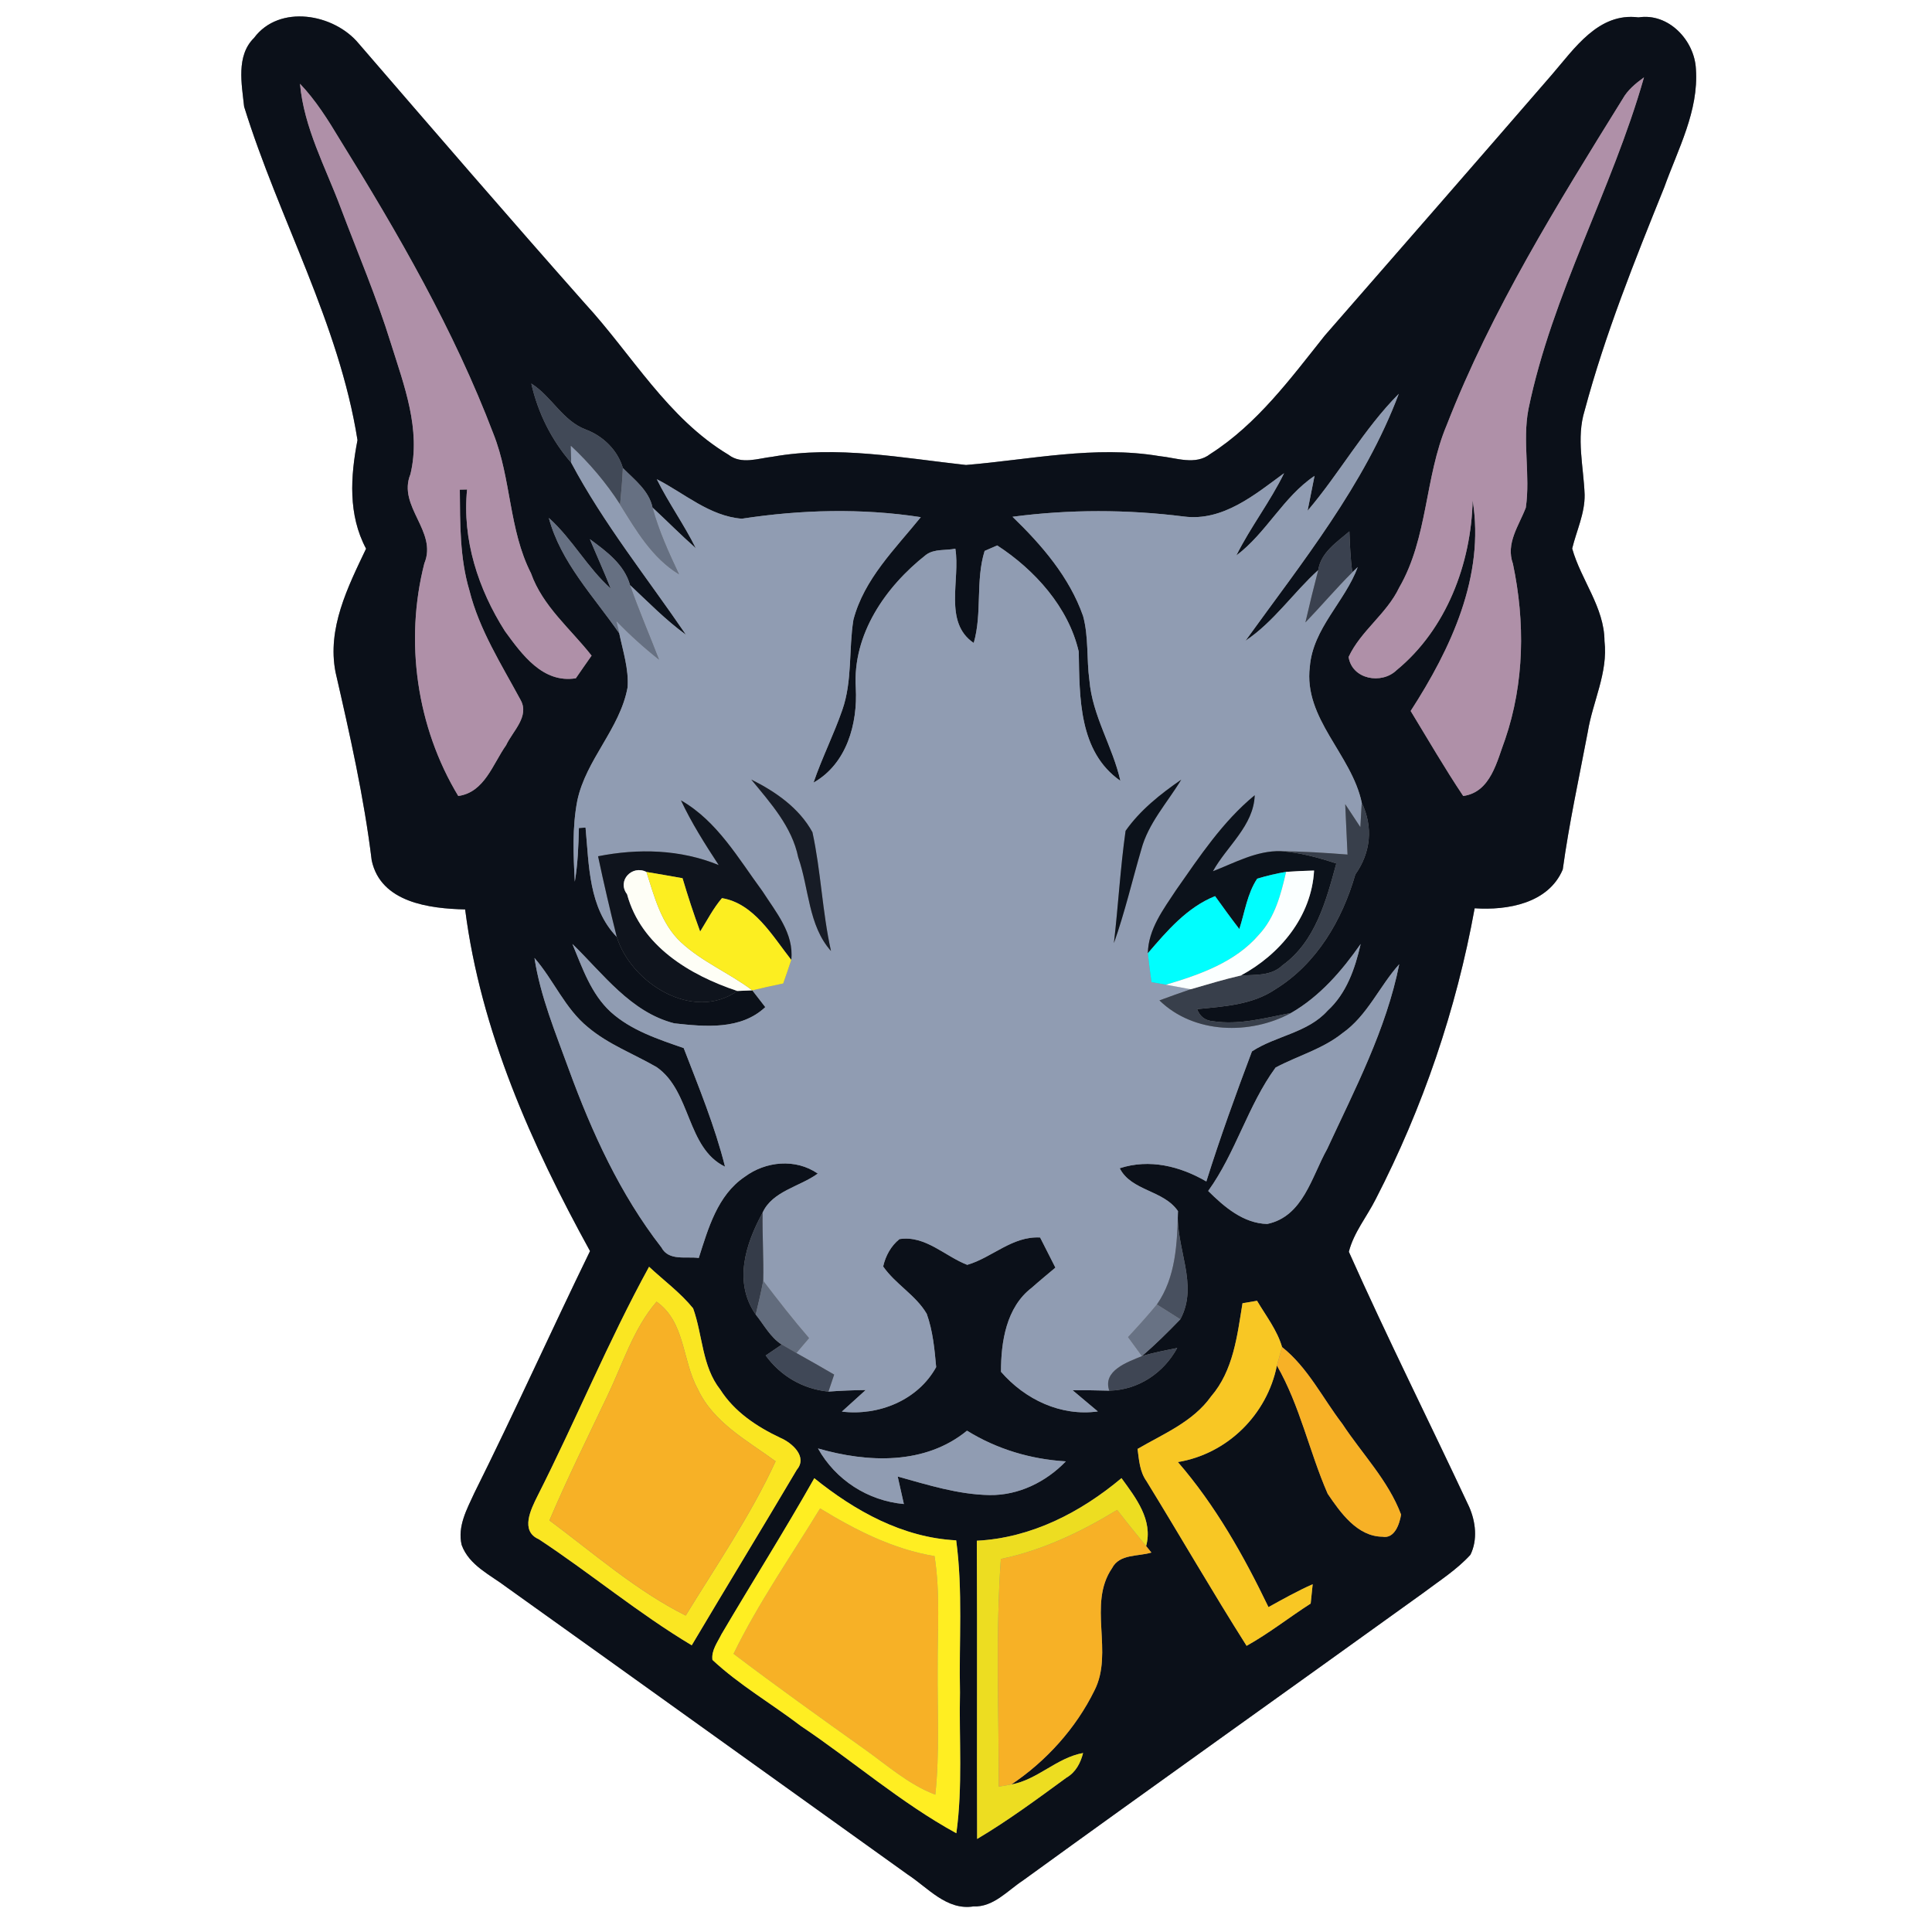 <?xml version="1.0" encoding="UTF-8" ?>
<!DOCTYPE svg PUBLIC "-//W3C//DTD SVG 1.1//EN" "http://www.w3.org/Graphics/SVG/1.1/DTD/svg11.dtd">
<svg width="250pt" height="250pt" viewBox="0 0 250 250" version="1.1" xmlns="http://www.w3.org/2000/svg">
<rect x="0" y="0" width="250" height="250" fill="#808080" stroke="none"/>
<g id="#ffffffff">
<path fill="#ffffff" opacity="1.00" d=" M 0.00 0.00 L 250.00 0.00 L 250.00 250.00 L 0.00 250.00 L 0.00 0.00 M 32.87 4.91 C 30.53 7.21 31.28 10.88 31.59 13.80 C 36.08 28.29 43.87 41.83 46.26 56.95 C 45.35 61.65 45.03 66.62 47.37 71.00 C 45.00 75.97 42.31 81.31 43.42 86.99 C 45.27 95.05 47.10 103.15 48.10 111.34 C 49.27 116.79 55.57 117.57 60.19 117.68 C 62.19 133.37 68.78 148.13 76.35 161.89 C 71.29 172.28 66.55 182.82 61.39 193.17 C 60.42 195.28 59.17 197.51 59.74 199.92 C 60.71 202.58 63.48 203.80 65.59 205.41 C 82.90 217.77 100.17 230.19 117.47 242.57 C 120.09 244.28 122.49 247.23 125.96 246.69 C 128.55 246.80 130.36 244.65 132.36 243.34 C 149.56 230.87 166.88 218.57 184.13 206.15 C 186.22 204.57 188.48 203.15 190.27 201.19 C 191.23 199.25 190.95 196.89 190.10 194.97 C 184.95 183.96 179.49 173.08 174.54 161.98 C 175.17 159.49 176.87 157.45 178.01 155.18 C 184.11 143.36 188.45 130.62 190.82 117.53 C 195.06 117.82 200.37 116.90 202.22 112.51 C 203.04 106.54 204.33 100.66 205.45 94.75 C 206.09 90.79 208.10 87.05 207.62 82.95 C 207.60 78.58 204.58 75.05 203.44 70.98 C 204.00 68.66 205.09 66.44 205.05 64.01 C 204.92 60.39 203.95 56.69 205.05 53.13 C 207.70 43.24 211.53 33.72 215.35 24.25 C 217.13 19.29 219.83 14.36 219.45 8.93 C 219.27 5.22 215.91 1.64 212.02 2.25 C 206.84 1.58 203.73 6.29 200.78 9.70 C 191.03 20.96 181.23 32.19 171.43 43.42 C 167.01 48.97 162.69 54.86 156.62 58.74 C 154.69 60.26 152.19 59.23 150.02 59.02 C 141.68 57.62 133.30 59.48 125.00 60.17 C 116.71 59.26 108.31 57.62 99.98 59.10 C 98.09 59.31 95.95 60.15 94.26 58.84 C 86.37 54.11 81.77 45.88 75.69 39.27 C 65.84 28.15 56.14 16.90 46.43 5.65 C 43.23 1.76 36.14 0.51 32.87 4.91 Z" />
</g>
<g id="#0b1019ff">
<path fill="#0b1019" opacity="1.00" d=" M 32.87 4.91 C 36.14 0.51 43.23 1.76 46.43 5.65 C 56.14 16.90 65.84 28.15 75.69 39.27 C 81.77 45.88 86.37 54.11 94.26 58.84 C 95.95 60.15 98.09 59.31 99.98 59.10 C 108.31 57.62 116.71 59.26 125.00 60.17 C 133.30 59.48 141.68 57.62 150.02 59.02 C 152.19 59.23 154.69 60.26 156.62 58.74 C 162.69 54.86 167.01 48.97 171.43 43.42 C 181.23 32.19 191.03 20.96 200.78 9.70 C 203.73 6.29 206.84 1.58 212.02 2.25 C 215.91 1.64 219.27 5.22 219.45 8.93 C 219.83 14.36 217.13 19.29 215.35 24.25 C 211.53 33.72 207.70 43.24 205.05 53.13 C 203.95 56.69 204.92 60.39 205.05 64.01 C 205.09 66.44 204.00 68.66 203.44 70.98 C 204.58 75.05 207.60 78.58 207.62 82.95 C 208.10 87.05 206.09 90.79 205.45 94.75 C 204.33 100.66 203.04 106.54 202.22 112.51 C 200.37 116.90 195.06 117.82 190.82 117.53 C 188.45 130.62 184.11 143.36 178.01 155.18 C 176.87 157.45 175.17 159.49 174.54 161.98 C 179.49 173.08 184.95 183.96 190.10 194.97 C 190.95 196.89 191.23 199.25 190.27 201.19 C 188.48 203.15 186.22 204.57 184.13 206.15 C 166.88 218.57 149.56 230.87 132.36 243.34 C 130.36 244.65 128.55 246.80 125.96 246.69 C 122.49 247.23 120.09 244.28 117.47 242.57 C 100.17 230.19 82.90 217.77 65.59 205.41 C 63.48 203.80 60.71 202.58 59.74 199.92 C 59.17 197.51 60.42 195.28 61.39 193.17 C 66.55 182.82 71.29 172.28 76.35 161.89 C 68.78 148.13 62.19 133.37 60.19 117.68 C 55.57 117.57 49.27 116.79 48.10 111.34 C 47.10 103.15 45.27 95.05 43.42 86.99 C 42.31 81.31 45.00 75.97 47.37 71.00 C 45.03 66.62 45.35 61.65 46.26 56.95 C 43.87 41.83 36.08 28.29 31.59 13.80 C 31.28 10.88 30.53 7.21 32.87 4.91 M 209.96 12.82 C 201.54 26.40 193.02 40.08 187.20 55.02 C 184.34 61.80 184.79 69.58 181.05 76.04 C 179.44 79.43 176.08 81.63 174.51 85.01 C 174.95 87.93 178.79 88.60 180.72 86.72 C 187.16 81.43 190.37 72.94 190.56 64.75 C 192.16 74.55 187.73 83.97 182.54 92.00 C 184.78 95.68 186.94 99.41 189.34 103.00 C 192.91 102.51 193.70 98.49 194.76 95.68 C 197.26 88.36 197.36 80.47 195.77 72.95 C 194.82 70.30 196.54 68.04 197.44 65.69 C 198.05 61.47 196.97 57.16 197.78 52.94 C 200.85 38.01 208.59 24.59 212.73 10.01 C 211.66 10.79 210.61 11.64 209.96 12.82 M 38.82 10.84 C 39.33 16.53 42.11 21.61 44.08 26.87 C 46.28 32.71 48.74 38.46 50.58 44.42 C 52.29 49.87 54.50 55.58 53.11 61.36 C 51.40 65.54 56.65 68.74 54.91 72.90 C 52.33 82.98 53.92 94.10 59.30 103.00 C 62.70 102.53 63.76 98.87 65.49 96.43 C 66.33 94.62 68.56 92.70 67.36 90.57 C 64.89 85.98 62.02 81.51 60.74 76.40 C 59.48 72.17 59.54 67.73 59.50 63.36 C 59.73 63.36 60.20 63.35 60.44 63.34 C 59.79 69.82 61.89 76.25 65.34 81.67 C 67.55 84.70 70.24 88.45 74.51 87.77 C 75.19 86.79 75.86 85.81 76.55 84.84 C 73.83 81.36 70.23 78.47 68.71 74.18 C 65.83 68.53 66.17 61.96 63.84 56.12 C 58.74 42.70 51.51 30.20 43.96 18.03 C 42.44 15.50 40.86 12.98 38.82 10.84 M 68.75 49.63 C 69.60 53.41 71.36 56.95 73.91 59.87 C 78.11 67.77 83.75 74.77 88.77 82.14 C 86.14 80.24 83.88 77.91 81.53 75.71 C 80.78 73.03 78.46 71.33 76.33 69.77 C 77.22 71.90 78.18 74.01 79.03 76.16 C 75.99 73.44 74.06 69.74 71.02 67.02 C 72.54 72.74 76.83 77.18 80.13 81.95 C 80.61 84.26 81.38 86.57 81.21 88.95 C 80.22 94.33 75.82 98.28 74.70 103.62 C 74.04 107.06 74.19 110.60 74.38 114.09 C 74.77 111.79 74.85 109.47 74.91 107.14 L 75.77 107.09 C 76.23 111.98 76.16 117.45 79.81 121.24 C 81.65 127.19 89.65 132.27 95.41 128.23 C 95.90 128.21 96.86 128.17 97.35 128.15 C 97.91 128.87 98.47 129.60 99.03 130.32 C 95.86 133.30 91.24 132.86 87.25 132.42 C 81.61 130.98 78.05 126.01 74.07 122.15 C 75.36 125.25 76.48 128.61 79.03 130.95 C 81.68 133.34 85.16 134.47 88.47 135.62 C 90.42 140.67 92.50 145.71 93.82 150.97 C 88.81 148.54 89.46 141.19 84.96 138.08 C 82.00 136.37 78.72 135.15 76.08 132.92 C 73.10 130.50 71.65 126.81 69.16 123.96 C 69.93 128.96 71.89 133.64 73.60 138.36 C 76.58 146.51 80.24 154.54 85.59 161.42 C 86.54 163.21 88.77 162.55 90.42 162.78 C 91.64 158.97 92.84 154.66 96.35 152.29 C 99.08 150.25 102.95 149.88 105.82 151.86 C 103.50 153.56 99.94 154.12 98.68 156.92 C 96.46 160.98 94.89 165.93 97.79 170.10 C 98.86 171.43 99.68 173.05 101.16 173.99 C 100.64 174.34 99.60 175.05 99.08 175.40 C 101.01 178.06 103.91 179.75 107.20 180.07 C 108.80 179.95 110.41 179.89 112.02 179.87 C 111.00 180.81 109.96 181.72 108.94 182.66 C 113.69 183.24 118.78 181.19 121.14 176.90 C 120.93 174.58 120.71 172.21 119.92 170.01 C 118.50 167.58 115.87 166.18 114.28 163.88 C 114.59 162.51 115.29 161.22 116.39 160.34 C 119.73 159.82 122.26 162.55 125.16 163.67 C 128.38 162.74 130.98 159.93 134.59 160.13 C 135.25 161.43 135.91 162.73 136.57 164.03 C 135.54 164.90 134.50 165.75 133.50 166.64 C 130.21 169.15 129.52 173.65 129.53 177.51 C 132.64 181.09 137.26 183.30 142.06 182.64 C 140.98 181.72 139.87 180.82 138.80 179.90 C 140.38 179.89 141.96 179.90 143.54 179.95 C 147.28 179.87 150.56 177.68 152.33 174.43 C 150.80 174.74 149.26 175.02 147.77 175.48 C 149.51 173.98 151.14 172.37 152.73 170.72 C 155.17 166.24 152.09 161.45 152.43 156.72 C 150.55 153.97 146.40 154.14 144.89 151.17 C 148.75 149.92 152.69 150.90 156.10 152.88 C 157.88 147.21 159.91 141.60 162.00 136.05 C 165.10 134.02 169.21 133.66 171.79 130.78 C 174.25 128.53 175.35 125.31 176.07 122.15 C 173.64 125.63 170.79 128.93 167.08 131.07 C 163.76 131.71 160.39 132.66 156.99 132.15 C 155.96 132.07 155.27 131.55 154.90 130.58 C 158.37 130.23 162.04 130.04 165.02 128.02 C 170.38 124.72 173.68 119.06 175.38 113.15 C 177.38 110.33 177.71 107.01 176.21 103.87 C 174.90 97.62 168.66 93.00 169.49 86.28 C 169.89 81.29 174.03 77.88 175.69 73.38 L 174.98 74.06 C 174.76 72.30 174.67 70.53 174.61 68.76 C 172.99 70.16 170.93 71.47 170.58 73.77 C 167.33 76.71 164.84 80.46 161.17 82.91 C 168.48 72.77 176.56 62.78 181.00 50.96 C 176.47 55.52 173.35 61.22 169.20 66.09 C 169.50 64.59 169.81 63.08 170.10 61.58 C 166.04 64.31 163.88 68.95 159.98 71.88 C 161.81 68.20 164.36 64.93 166.16 61.23 C 162.38 64.01 158.25 67.48 153.22 66.84 C 145.86 65.91 138.37 65.90 131.02 66.87 C 134.81 70.53 138.38 74.67 140.15 79.71 C 140.89 82.42 140.59 85.27 140.97 88.03 C 141.35 92.63 143.98 96.59 144.98 101.04 C 139.56 97.27 139.70 90.22 139.59 84.33 C 138.27 78.58 133.90 73.74 129.04 70.58 C 128.63 70.76 127.82 71.11 127.41 71.29 C 126.21 75.15 127.12 79.31 126.00 83.20 C 122.05 80.54 124.29 74.99 123.62 71.00 C 122.37 71.26 120.90 70.99 119.82 71.80 C 114.59 75.91 110.30 82.08 110.74 89.02 C 110.99 93.66 109.57 98.84 105.27 101.27 C 106.36 98.07 107.90 95.04 109.00 91.85 C 110.31 88.10 109.81 84.06 110.43 80.20 C 111.81 74.92 115.83 71.03 119.15 66.92 C 111.49 65.74 103.64 65.95 95.99 67.12 C 91.81 66.79 88.58 63.84 84.99 62.01 C 86.51 65.08 88.52 67.87 90.04 70.94 C 88.12 69.25 86.32 67.42 84.44 65.68 C 83.98 63.48 82.09 62.07 80.60 60.56 C 79.92 58.25 78.05 56.43 75.82 55.59 C 72.81 54.47 71.39 51.30 68.75 49.63 M 173.70 133.70 C 171.14 135.75 167.92 136.62 165.06 138.14 C 161.47 143.05 159.91 149.16 156.34 154.11 C 158.41 156.17 160.90 158.31 163.98 158.38 C 168.63 157.41 169.72 152.27 171.73 148.69 C 175.32 140.94 179.38 133.21 181.06 124.77 C 178.48 127.64 176.94 131.43 173.70 133.70 M 83.99 163.92 C 78.70 173.56 74.52 183.78 69.55 193.59 C 68.71 195.28 67.27 198.11 69.73 199.18 C 76.43 203.60 82.62 208.78 89.51 212.90 C 94.02 205.30 98.62 197.77 103.11 190.18 C 104.53 188.50 102.49 186.70 100.99 186.06 C 97.94 184.62 95.04 182.70 93.20 179.81 C 90.82 176.79 90.94 172.77 89.69 169.30 C 88.04 167.27 85.90 165.70 83.99 163.92 M 160.78 168.64 C 160.10 172.83 159.60 177.35 156.71 180.70 C 154.38 183.98 150.56 185.53 147.20 187.49 C 147.39 188.92 147.48 190.43 148.35 191.65 C 152.71 198.74 156.86 205.95 161.31 212.97 C 164.20 211.36 166.81 209.29 169.60 207.50 C 169.67 206.88 169.80 205.63 169.86 205.00 C 167.89 205.87 166.02 206.92 164.14 207.96 C 160.93 201.29 157.28 194.81 152.42 189.19 C 158.83 188.13 163.96 183.05 165.23 176.70 C 168.22 181.90 169.42 187.84 171.80 193.29 C 173.45 195.73 175.63 198.82 178.88 198.85 C 180.47 199.15 181.10 197.19 181.30 195.99 C 179.64 191.57 176.26 188.14 173.70 184.25 C 171.14 180.91 169.25 176.98 165.90 174.31 C 165.26 172.11 163.81 170.27 162.66 168.32 C 162.19 168.40 161.25 168.56 160.78 168.64 M 105.85 187.43 C 108.13 191.51 112.31 194.20 116.96 194.62 C 116.70 193.43 116.43 192.25 116.16 191.06 C 120.05 192.14 123.97 193.39 128.04 193.46 C 131.79 193.52 135.35 191.77 137.92 189.10 C 133.38 188.83 129.01 187.53 125.13 185.13 C 119.69 189.59 112.27 189.28 105.85 187.43 M 105.37 191.28 C 101.52 198.10 97.33 204.72 93.36 211.47 C 92.85 212.51 92.03 213.56 92.19 214.79 C 95.67 218.04 99.84 220.45 103.63 223.34 C 110.39 227.88 116.59 233.30 123.75 237.22 C 124.59 231.18 124.09 225.07 124.22 219.00 C 124.08 212.44 124.61 205.84 123.73 199.32 C 116.81 198.97 110.64 195.53 105.37 191.28 M 126.40 199.37 C 126.47 212.23 126.39 225.09 126.44 237.96 C 130.47 235.57 134.23 232.78 138.01 230.02 C 139.20 229.33 139.83 228.12 140.15 226.84 C 136.74 227.45 134.26 230.30 130.87 230.91 C 135.38 227.89 139.21 223.65 141.61 218.77 C 144.16 213.81 140.70 207.59 143.90 202.92 C 144.86 201.05 147.27 201.43 148.99 200.90 C 148.82 200.69 148.48 200.27 148.31 200.06 C 149.22 196.68 146.98 193.83 145.12 191.27 C 139.81 195.72 133.44 199.01 126.40 199.37 Z" />
</g>
<g id="#af90a8ff">
<path fill="#af90a8" opacity="1.00" d=" M 209.96 12.82 C 210.61 11.64 211.66 10.79 212.73 10.01 C 208.59 24.59 200.85 38.01 197.78 52.94 C 196.97 57.16 198.05 61.47 197.44 65.69 C 196.54 68.04 194.82 70.30 195.77 72.95 C 197.36 80.47 197.26 88.36 194.76 95.68 C 193.70 98.49 192.91 102.51 189.34 103.00 C 186.94 99.41 184.78 95.68 182.54 92.00 C 187.73 83.97 192.16 74.55 190.56 64.75 C 190.37 72.94 187.16 81.43 180.72 86.72 C 178.79 88.60 174.95 87.93 174.51 85.01 C 176.08 81.63 179.44 79.43 181.05 76.04 C 184.79 69.58 184.34 61.80 187.20 55.02 C 193.02 40.08 201.54 26.40 209.96 12.82 Z" />
<path fill="#af90a8" opacity="1.00" d=" M 38.82 10.84 C 40.86 12.98 42.44 15.50 43.96 18.03 C 51.51 30.20 58.74 42.70 63.84 56.12 C 66.17 61.96 65.83 68.53 68.71 74.18 C 70.23 78.47 73.83 81.36 76.55 84.84 C 75.86 85.81 75.19 86.79 74.51 87.77 C 70.24 88.45 67.55 84.70 65.34 81.67 C 61.89 76.25 59.79 69.82 60.44 63.34 C 60.20 63.35 59.73 63.36 59.50 63.36 C 59.54 67.73 59.48 72.17 60.74 76.40 C 62.02 81.51 64.89 85.98 67.36 90.57 C 68.56 92.70 66.33 94.62 65.49 96.43 C 63.76 98.87 62.70 102.53 59.30 103.00 C 53.92 94.10 52.33 82.98 54.91 72.90 C 56.65 68.74 51.40 65.54 53.11 61.36 C 54.50 55.58 52.29 49.87 50.58 44.42 C 48.74 38.46 46.28 32.71 44.08 26.87 C 42.11 21.61 39.33 16.53 38.82 10.84 Z" />
</g>
<g id="#414957ff">
<path fill="#414957" opacity="1.00" d=" M 68.75 49.63 C 71.39 51.30 72.81 54.47 75.82 55.59 C 78.05 56.43 79.92 58.25 80.60 60.56 C 80.53 62.14 80.39 63.72 80.24 65.30 C 78.45 62.51 76.30 59.97 73.87 57.70 C 73.88 58.24 73.90 59.33 73.91 59.87 C 71.36 56.95 69.60 53.41 68.75 49.63 Z" />
</g>
<g id="#909cb2ff">
<path fill="#909cb2" opacity="1.00" d=" M 169.20 66.09 C 173.35 61.22 176.47 55.52 181.00 50.96 C 176.56 62.78 168.48 72.77 161.17 82.91 C 164.84 80.46 167.33 76.71 170.58 73.77 C 169.99 76.02 169.44 78.27 168.92 80.54 C 170.97 78.41 172.88 76.15 174.98 74.06 L 175.69 73.38 C 174.03 77.88 169.89 81.29 169.49 86.28 C 168.66 93.00 174.90 97.62 176.21 103.87 C 176.16 104.66 176.08 106.24 176.03 107.03 C 175.37 106.04 174.72 105.05 174.07 104.06 C 174.17 106.23 174.27 108.40 174.37 110.58 C 171.50 110.35 168.62 110.18 165.74 110.14 C 162.61 110.05 159.79 111.64 156.95 112.74 C 158.75 109.49 162.23 106.85 162.36 102.90 C 158.21 106.31 155.23 110.83 152.18 115.18 C 150.54 117.67 148.59 120.23 148.53 123.35 C 148.67 124.60 148.82 125.85 149.00 127.09 C 149.46 127.17 150.40 127.33 150.87 127.42 C 151.93 127.62 153.00 127.82 154.07 128.01 C 152.72 128.47 151.37 128.96 150.03 129.45 C 154.49 133.80 161.79 133.95 167.08 131.07 C 170.79 128.93 173.64 125.63 176.07 122.15 C 175.35 125.31 174.25 128.53 171.79 130.78 C 169.21 133.66 165.10 134.02 162.00 136.05 C 159.91 141.60 157.88 147.21 156.10 152.88 C 152.69 150.90 148.75 149.92 144.89 151.17 C 146.40 154.14 150.55 153.97 152.43 156.72 C 152.33 160.87 152.17 165.27 149.70 168.80 C 148.52 170.25 147.25 171.64 145.97 173.02 C 146.57 173.83 147.17 174.65 147.77 175.48 C 145.92 176.25 142.64 177.35 143.54 179.95 C 141.96 179.90 140.38 179.89 138.80 179.90 C 139.87 180.82 140.98 181.72 142.06 182.64 C 137.26 183.30 132.64 181.09 129.53 177.51 C 129.52 173.65 130.21 169.15 133.50 166.64 C 134.50 165.75 135.54 164.90 136.57 164.03 C 135.91 162.73 135.25 161.43 134.59 160.13 C 130.98 159.93 128.38 162.74 125.16 163.67 C 122.26 162.55 119.73 159.82 116.39 160.34 C 115.29 161.22 114.59 162.51 114.28 163.88 C 115.87 166.18 118.50 167.58 119.92 170.01 C 120.71 172.21 120.93 174.58 121.14 176.90 C 118.78 181.19 113.69 183.24 108.94 182.66 C 109.96 181.72 111.00 180.81 112.02 179.87 C 110.41 179.89 108.80 179.95 107.20 180.07 C 107.38 179.52 107.76 178.42 107.94 177.87 C 106.32 176.93 104.69 175.99 103.05 175.08 C 103.60 174.44 104.15 173.79 104.69 173.15 C 102.62 170.76 100.68 168.26 98.76 165.74 C 98.83 162.80 98.63 159.86 98.68 156.92 C 99.94 154.12 103.50 153.56 105.82 151.86 C 102.95 149.88 99.08 150.25 96.35 152.29 C 92.84 154.66 91.64 158.97 90.42 162.78 C 88.77 162.55 86.54 163.21 85.59 161.42 C 80.24 154.54 76.58 146.51 73.60 138.36 C 71.89 133.64 69.93 128.96 69.16 123.96 C 71.65 126.81 73.10 130.50 76.08 132.92 C 78.72 135.15 82.00 136.37 84.96 138.08 C 89.46 141.19 88.81 148.54 93.82 150.97 C 92.50 145.71 90.42 140.67 88.47 135.62 C 85.16 134.47 81.68 133.34 79.03 130.95 C 76.48 128.61 75.36 125.25 74.07 122.15 C 78.05 126.01 81.61 130.98 87.25 132.42 C 91.24 132.86 95.86 133.30 99.03 130.32 C 98.47 129.60 97.91 128.87 97.35 128.15 C 98.68 127.83 100.01 127.54 101.35 127.26 C 101.71 126.24 102.05 125.23 102.39 124.21 C 102.76 120.78 100.39 118.02 98.66 115.32 C 95.54 111.09 92.82 106.26 88.12 103.57 C 89.49 106.50 91.23 109.23 93.00 111.94 C 88.03 109.90 82.60 109.77 77.39 110.80 C 78.13 114.30 78.94 117.78 79.81 121.24 C 76.16 117.45 76.23 111.98 75.77 107.09 L 74.91 107.14 C 74.85 109.47 74.77 111.79 74.38 114.09 C 74.19 110.60 74.04 107.06 74.70 103.62 C 75.82 98.28 80.22 94.33 81.21 88.95 C 81.38 86.57 80.61 84.26 80.13 81.95 C 80.04 81.55 79.85 80.76 79.75 80.36 C 81.49 82.15 83.33 83.82 85.28 85.36 C 84.04 82.14 82.66 78.97 81.53 75.71 C 83.88 77.91 86.14 80.24 88.77 82.14 C 83.75 74.77 78.11 67.77 73.91 59.87 C 73.90 59.33 73.88 58.24 73.87 57.70 C 76.30 59.97 78.45 62.51 80.24 65.30 C 82.33 68.66 84.39 72.21 87.87 74.32 C 86.55 71.52 85.25 68.68 84.44 65.68 C 86.32 67.42 88.12 69.25 90.04 70.94 C 88.52 67.87 86.51 65.08 84.99 62.01 C 88.58 63.84 91.81 66.79 95.99 67.12 C 103.64 65.95 111.49 65.74 119.15 66.92 C 115.83 71.03 111.81 74.92 110.43 80.20 C 109.81 84.06 110.31 88.10 109.00 91.85 C 107.90 95.04 106.36 98.07 105.27 101.27 C 109.57 98.84 110.99 93.66 110.74 89.02 C 110.30 82.08 114.59 75.91 119.82 71.80 C 120.90 70.99 122.37 71.26 123.62 71.00 C 124.29 74.99 122.05 80.54 126.00 83.20 C 127.12 79.31 126.21 75.15 127.41 71.29 C 127.82 71.11 128.63 70.76 129.04 70.58 C 133.90 73.74 138.27 78.58 139.59 84.33 C 139.70 90.22 139.56 97.27 144.98 101.04 C 143.98 96.59 141.35 92.63 140.97 88.03 C 140.59 85.27 140.89 82.42 140.15 79.71 C 138.38 74.67 134.81 70.53 131.02 66.87 C 138.37 65.90 145.86 65.91 153.22 66.84 C 158.25 67.48 162.38 64.01 166.16 61.23 C 164.36 64.93 161.81 68.20 159.98 71.88 C 163.88 68.95 166.04 64.31 170.10 61.58 C 169.81 63.08 169.50 64.59 169.20 66.09 M 97.21 100.87 C 99.70 103.91 102.48 106.96 103.29 110.94 C 104.70 114.95 104.58 119.76 107.53 123.06 C 106.40 117.98 106.23 112.75 105.13 107.69 C 103.41 104.55 100.35 102.43 97.21 100.87 M 145.65 107.51 C 144.97 112.32 144.70 117.20 144.14 122.04 C 145.55 118.07 146.50 113.97 147.68 109.93 C 148.59 106.51 151.06 103.86 152.85 100.89 C 150.16 102.75 147.54 104.82 145.65 107.51 Z" />
<path fill="#909cb2" opacity="1.00" d=" M 173.70 133.70 C 176.94 131.43 178.48 127.64 181.06 124.77 C 179.38 133.21 175.32 140.94 171.73 148.69 C 169.72 152.27 168.63 157.41 163.98 158.38 C 160.90 158.31 158.41 156.17 156.34 154.11 C 159.91 149.16 161.47 143.05 165.06 138.14 C 167.92 136.62 171.14 135.75 173.70 133.70 Z" />
<path fill="#909cb2" opacity="1.00" d=" M 105.85 187.43 C 112.27 189.28 119.69 189.59 125.13 185.13 C 129.01 187.53 133.38 188.83 137.92 189.10 C 135.35 191.77 131.79 193.52 128.04 193.46 C 123.97 193.39 120.05 192.14 116.16 191.06 C 116.43 192.25 116.70 193.43 116.96 194.62 C 112.31 194.20 108.13 191.51 105.85 187.43 Z" />
</g>
<g id="#667082ff">
<path fill="#667082" opacity="1.00" d=" M 80.24 65.30 C 80.39 63.72 80.53 62.14 80.60 60.56 C 82.09 62.07 83.98 63.48 84.44 65.68 C 85.25 68.68 86.55 71.52 87.87 74.32 C 84.39 72.21 82.33 68.66 80.24 65.30 Z" />
<path fill="#667082" opacity="1.00" d=" M 71.02 67.02 C 74.06 69.74 75.99 73.44 79.03 76.16 C 78.18 74.01 77.22 71.90 76.33 69.77 C 78.46 71.33 80.78 73.03 81.53 75.71 C 82.66 78.97 84.04 82.14 85.28 85.36 C 83.33 83.82 81.49 82.15 79.75 80.36 C 79.85 80.76 80.04 81.55 80.13 81.95 C 76.83 77.18 72.54 72.74 71.02 67.02 Z" />
</g>
<g id="#3a414fff">
<path fill="#3a414f" opacity="1.00" d=" M 170.58 73.77 C 170.93 71.47 172.99 70.16 174.61 68.76 C 174.67 70.53 174.76 72.30 174.98 74.06 C 172.88 76.15 170.97 78.41 168.92 80.54 C 169.44 78.27 169.99 76.02 170.58 73.77 Z" />
</g>
<g id="#171c26ff">
<path fill="#171c26" opacity="1.00" d=" M 97.21 100.87 C 100.35 102.43 103.41 104.55 105.13 107.69 C 106.23 112.75 106.40 117.98 107.53 123.06 C 104.58 119.76 104.70 114.95 103.29 110.94 C 102.48 106.96 99.70 103.91 97.21 100.87 Z" />
</g>
<g id="#0c121bff">
<path fill="#0c121b" opacity="1.00" d=" M 145.65 107.51 C 147.54 104.82 150.16 102.75 152.85 100.89 C 151.06 103.86 148.59 106.51 147.68 109.93 C 146.50 113.97 145.55 118.07 144.14 122.04 C 144.70 117.20 144.97 112.32 145.65 107.51 Z" />
<path fill="#0c121b" opacity="1.00" d=" M 152.18 115.18 C 155.23 110.83 158.21 106.31 162.36 102.90 C 162.23 106.85 158.75 109.49 156.95 112.74 C 159.79 111.64 162.61 110.05 165.74 110.14 C 168.20 110.31 170.59 110.97 172.92 111.73 C 171.61 116.53 170.22 121.84 165.95 124.91 C 164.50 126.32 162.42 126.12 160.56 126.23 C 165.64 123.50 169.71 118.59 170.04 112.65 C 168.83 112.68 167.63 112.73 166.42 112.82 C 165.16 113.03 163.91 113.33 162.68 113.70 C 161.39 115.64 161.08 118.03 160.37 120.22 C 159.29 118.82 158.26 117.39 157.23 115.96 C 153.59 117.42 151.02 120.46 148.53 123.35 C 148.59 120.23 150.54 117.67 152.18 115.18 Z" />
</g>
<g id="#0f141dff">
<path fill="#0f141d" opacity="1.00" d=" M 88.12 103.57 C 92.82 106.26 95.54 111.09 98.66 115.32 C 100.39 118.02 102.76 120.78 102.39 124.21 C 99.97 121.14 97.57 116.90 93.42 116.22 C 92.30 117.53 91.51 119.08 90.60 120.54 C 89.76 118.27 89.01 115.96 88.32 113.64 C 86.76 113.37 85.20 113.08 83.65 112.83 C 81.78 111.88 79.81 113.97 81.14 115.71 C 82.95 122.40 89.25 126.18 95.41 128.23 C 89.65 132.27 81.65 127.19 79.81 121.24 C 78.94 117.78 78.13 114.30 77.39 110.80 C 82.60 109.77 88.03 109.90 93.00 111.94 C 91.23 109.23 89.49 106.50 88.12 103.57 Z" />
</g>
<g id="#383f4bff">
<path fill="#383f4b" opacity="1.00" d=" M 174.07 104.06 C 174.72 105.05 175.37 106.04 176.03 107.03 C 176.08 106.24 176.16 104.66 176.21 103.87 C 177.71 107.01 177.38 110.33 175.38 113.15 C 173.68 119.06 170.38 124.72 165.02 128.02 C 162.04 130.04 158.37 130.23 154.90 130.58 C 155.27 131.55 155.96 132.07 156.99 132.15 C 160.39 132.66 163.76 131.71 167.08 131.07 C 161.79 133.95 154.49 133.80 150.03 129.45 C 151.37 128.96 152.72 128.47 154.07 128.01 C 156.23 127.39 158.37 126.73 160.56 126.23 C 162.42 126.12 164.50 126.32 165.95 124.91 C 170.22 121.84 171.61 116.53 172.92 111.73 C 170.59 110.97 168.20 110.31 165.74 110.14 C 168.62 110.18 171.50 110.35 174.37 110.58 C 174.27 108.40 174.17 106.23 174.07 104.06 Z" />
</g>
<g id="#fefef6ff">
<path fill="#fefef6" opacity="1.00" d=" M 81.14 115.71 C 79.81 113.97 81.78 111.88 83.65 112.83 C 84.68 116.03 85.55 119.52 88.10 121.91 C 90.83 124.46 94.37 125.90 97.35 128.15 C 96.86 128.17 95.90 128.21 95.41 128.23 C 89.25 126.18 82.95 122.40 81.14 115.71 Z" />
</g>
<g id="#fcee21ff">
<path fill="#fcee21" opacity="1.00" d=" M 83.65 112.83 C 85.20 113.08 86.76 113.37 88.32 113.64 C 89.01 115.96 89.76 118.27 90.60 120.54 C 91.51 119.08 92.30 117.53 93.42 116.22 C 97.57 116.90 99.97 121.14 102.39 124.21 C 102.05 125.23 101.71 126.24 101.35 127.26 C 100.01 127.54 98.68 127.83 97.35 128.15 C 94.37 125.90 90.83 124.46 88.10 121.91 C 85.55 119.52 84.68 116.03 83.65 112.83 Z" />
</g>
<g id="#00fefeff">
<path fill="#00fefe" opacity="1.00" d=" M 162.68 113.70 C 163.91 113.33 165.16 113.03 166.42 112.82 C 165.76 115.69 164.99 118.70 162.92 120.93 C 159.86 124.51 155.25 126.12 150.87 127.42 C 150.40 127.33 149.46 127.17 149.00 127.09 C 148.82 125.85 148.67 124.60 148.53 123.35 C 151.02 120.46 153.59 117.42 157.23 115.96 C 158.26 117.39 159.29 118.82 160.37 120.22 C 161.08 118.03 161.39 115.64 162.68 113.70 Z" />
</g>
<g id="#fbffffff">
<path fill="#fbffff" opacity="1.00" d=" M 166.42 112.82 C 167.63 112.73 168.83 112.68 170.04 112.65 C 169.71 118.59 165.64 123.50 160.56 126.23 C 158.37 126.73 156.23 127.39 154.07 128.01 C 153.00 127.82 151.93 127.62 150.87 127.42 C 155.25 126.12 159.86 124.51 162.92 120.93 C 164.99 118.70 165.76 115.69 166.42 112.82 Z" />
</g>
<g id="#353c49ff">
<path fill="#353c49" opacity="1.00" d=" M 97.79 170.10 C 94.89 165.93 96.46 160.98 98.68 156.92 C 98.63 159.86 98.83 162.80 98.76 165.74 C 98.49 167.20 98.14 168.65 97.79 170.10 Z" />
</g>
<g id="#48505fff">
<path fill="#48505f" opacity="1.00" d=" M 152.43 156.72 C 152.09 161.45 155.17 166.24 152.73 170.72 C 151.73 170.07 150.71 169.44 149.70 168.80 C 152.17 165.27 152.33 160.87 152.43 156.72 Z" />
</g>
<g id="#fae622ff">
<path fill="#fae622" opacity="1.00" d=" M 83.99 163.92 C 85.90 165.70 88.04 167.27 89.69 169.30 C 90.94 172.77 90.82 176.79 93.20 179.81 C 95.04 182.70 97.94 184.62 100.99 186.06 C 102.49 186.70 104.53 188.50 103.11 190.18 C 98.62 197.77 94.02 205.30 89.51 212.90 C 82.62 208.78 76.43 203.60 69.73 199.18 C 67.27 198.11 68.71 195.28 69.55 193.59 C 74.52 183.78 78.70 173.56 83.99 163.92 M 78.59 180.64 C 76.05 185.99 73.41 191.29 71.10 196.74 C 76.84 201.01 82.30 205.82 88.73 209.05 C 92.75 202.49 97.14 196.09 100.36 189.09 C 96.67 186.39 92.28 184.06 90.28 179.71 C 88.26 176.05 88.68 171.06 84.96 168.44 C 81.93 171.98 80.58 176.51 78.59 180.64 Z" />
</g>
<g id="#626c7dff">
<path fill="#626c7d" opacity="1.00" d=" M 98.76 165.74 C 100.68 168.26 102.62 170.76 104.69 173.15 C 104.15 173.79 103.60 174.44 103.05 175.08 C 102.58 174.81 101.63 174.26 101.16 173.99 C 99.68 173.05 98.86 171.43 97.79 170.10 C 98.14 168.65 98.49 167.20 98.76 165.74 Z" />
</g>
<g id="#f8c724ff">
<path fill="#f8c724" opacity="1.00" d=" M 160.78 168.64 C 161.25 168.56 162.19 168.40 162.66 168.32 C 163.81 170.27 165.26 172.11 165.90 174.31 C 165.74 174.91 165.40 176.10 165.23 176.70 C 163.96 183.05 158.83 188.13 152.42 189.19 C 157.28 194.81 160.93 201.29 164.14 207.96 C 166.02 206.92 167.89 205.87 169.86 205.00 C 169.80 205.63 169.67 206.88 169.60 207.50 C 166.81 209.29 164.20 211.36 161.31 212.97 C 156.86 205.95 152.71 198.74 148.35 191.65 C 147.48 190.43 147.39 188.92 147.20 187.49 C 150.56 185.53 154.38 183.98 156.71 180.70 C 159.60 177.35 160.10 172.83 160.78 168.64 Z" />
</g>
<g id="#f7b126ff">
<path fill="#f7b126" opacity="1.00" d=" M 78.59 180.64 C 80.58 176.51 81.93 171.98 84.96 168.44 C 88.68 171.06 88.26 176.05 90.28 179.71 C 92.28 184.06 96.67 186.39 100.36 189.09 C 97.14 196.09 92.75 202.49 88.73 209.05 C 82.30 205.82 76.84 201.01 71.10 196.74 C 73.41 191.29 76.05 185.99 78.59 180.64 Z" />
<path fill="#f7b126" opacity="1.00" d=" M 165.23 176.70 C 165.40 176.10 165.74 174.91 165.90 174.31 C 169.25 176.98 171.14 180.91 173.70 184.25 C 176.26 188.14 179.64 191.57 181.30 195.99 C 181.10 197.19 180.47 199.15 178.88 198.85 C 175.63 198.82 173.45 195.73 171.80 193.29 C 169.42 187.84 168.22 181.90 165.23 176.70 Z" />
<path fill="#f7b126" opacity="1.00" d=" M 106.12 195.19 C 110.71 197.99 115.57 200.47 120.93 201.36 C 121.69 206.20 121.30 211.12 121.33 216.00 C 121.29 221.41 121.60 226.84 121.03 232.23 C 117.55 230.91 114.76 228.39 111.77 226.27 C 106.11 222.24 100.46 218.20 94.92 214.00 C 98.13 207.43 102.32 201.42 106.12 195.19 Z" />
<path fill="#f7b126" opacity="1.00" d=" M 129.51 201.73 C 134.90 200.61 139.89 198.23 144.56 195.38 C 145.78 196.96 147.04 198.51 148.31 200.06 C 148.48 200.27 148.82 200.69 148.99 200.90 C 147.27 201.43 144.86 201.05 143.90 202.92 C 140.70 207.59 144.16 213.81 141.61 218.77 C 139.21 223.65 135.38 227.89 130.87 230.91 C 130.46 230.98 129.65 231.12 129.24 231.19 C 129.25 221.37 128.82 211.53 129.51 201.73 Z" />
</g>
<g id="#687284ff">
<path fill="#687284" opacity="1.00" d=" M 145.97 173.02 C 147.25 171.64 148.52 170.25 149.70 168.80 C 150.71 169.44 151.73 170.07 152.73 170.72 C 151.14 172.37 149.51 173.98 147.77 175.48 C 147.17 174.65 146.57 173.83 145.97 173.02 Z" />
</g>
<g id="#404857ff">
<path fill="#404857" opacity="1.00" d=" M 101.16 173.99 C 101.63 174.26 102.58 174.81 103.05 175.08 C 104.69 175.99 106.32 176.93 107.94 177.87 C 107.76 178.42 107.38 179.52 107.20 180.07 C 103.91 179.75 101.01 178.06 99.08 175.40 C 99.60 175.05 100.64 174.34 101.16 173.99 Z" />
</g>
<g id="#3f4654ff">
<path fill="#3f4654" opacity="1.00" d=" M 147.77 175.48 C 149.26 175.02 150.80 174.74 152.33 174.43 C 150.56 177.68 147.28 179.87 143.54 179.95 C 142.64 177.35 145.92 176.25 147.77 175.48 Z" />
</g>
<g id="#ffee22ff">
<path fill="#ffee22" opacity="1.00" d=" M 105.37 191.28 C 110.64 195.53 116.81 198.97 123.73 199.32 C 124.61 205.84 124.08 212.44 124.22 219.00 C 124.09 225.07 124.59 231.18 123.75 237.22 C 116.59 233.30 110.39 227.88 103.63 223.34 C 99.84 220.45 95.67 218.04 92.19 214.79 C 92.03 213.56 92.85 212.51 93.36 211.47 C 97.33 204.72 101.52 198.10 105.37 191.28 M 106.12 195.19 C 102.32 201.42 98.13 207.43 94.92 214.00 C 100.46 218.20 106.11 222.24 111.77 226.27 C 114.76 228.39 117.55 230.91 121.03 232.23 C 121.60 226.84 121.29 221.41 121.33 216.00 C 121.30 211.12 121.69 206.20 120.93 201.36 C 115.57 200.47 110.71 197.99 106.12 195.19 Z" />
</g>
<g id="#eddd21ff">
<path fill="#eddd21" opacity="1.00" d=" M 126.40 199.37 C 133.44 199.01 139.81 195.72 145.12 191.27 C 146.98 193.83 149.22 196.68 148.31 200.06 C 147.04 198.51 145.78 196.96 144.56 195.38 C 139.89 198.23 134.90 200.61 129.51 201.73 C 128.82 211.53 129.25 221.37 129.24 231.19 C 129.65 231.12 130.46 230.98 130.87 230.91 C 134.26 230.30 136.74 227.45 140.15 226.84 C 139.83 228.12 139.20 229.33 138.01 230.02 C 134.23 232.78 130.47 235.57 126.44 237.96 C 126.39 225.09 126.47 212.23 126.40 199.37 Z" />
</g>
</svg>
